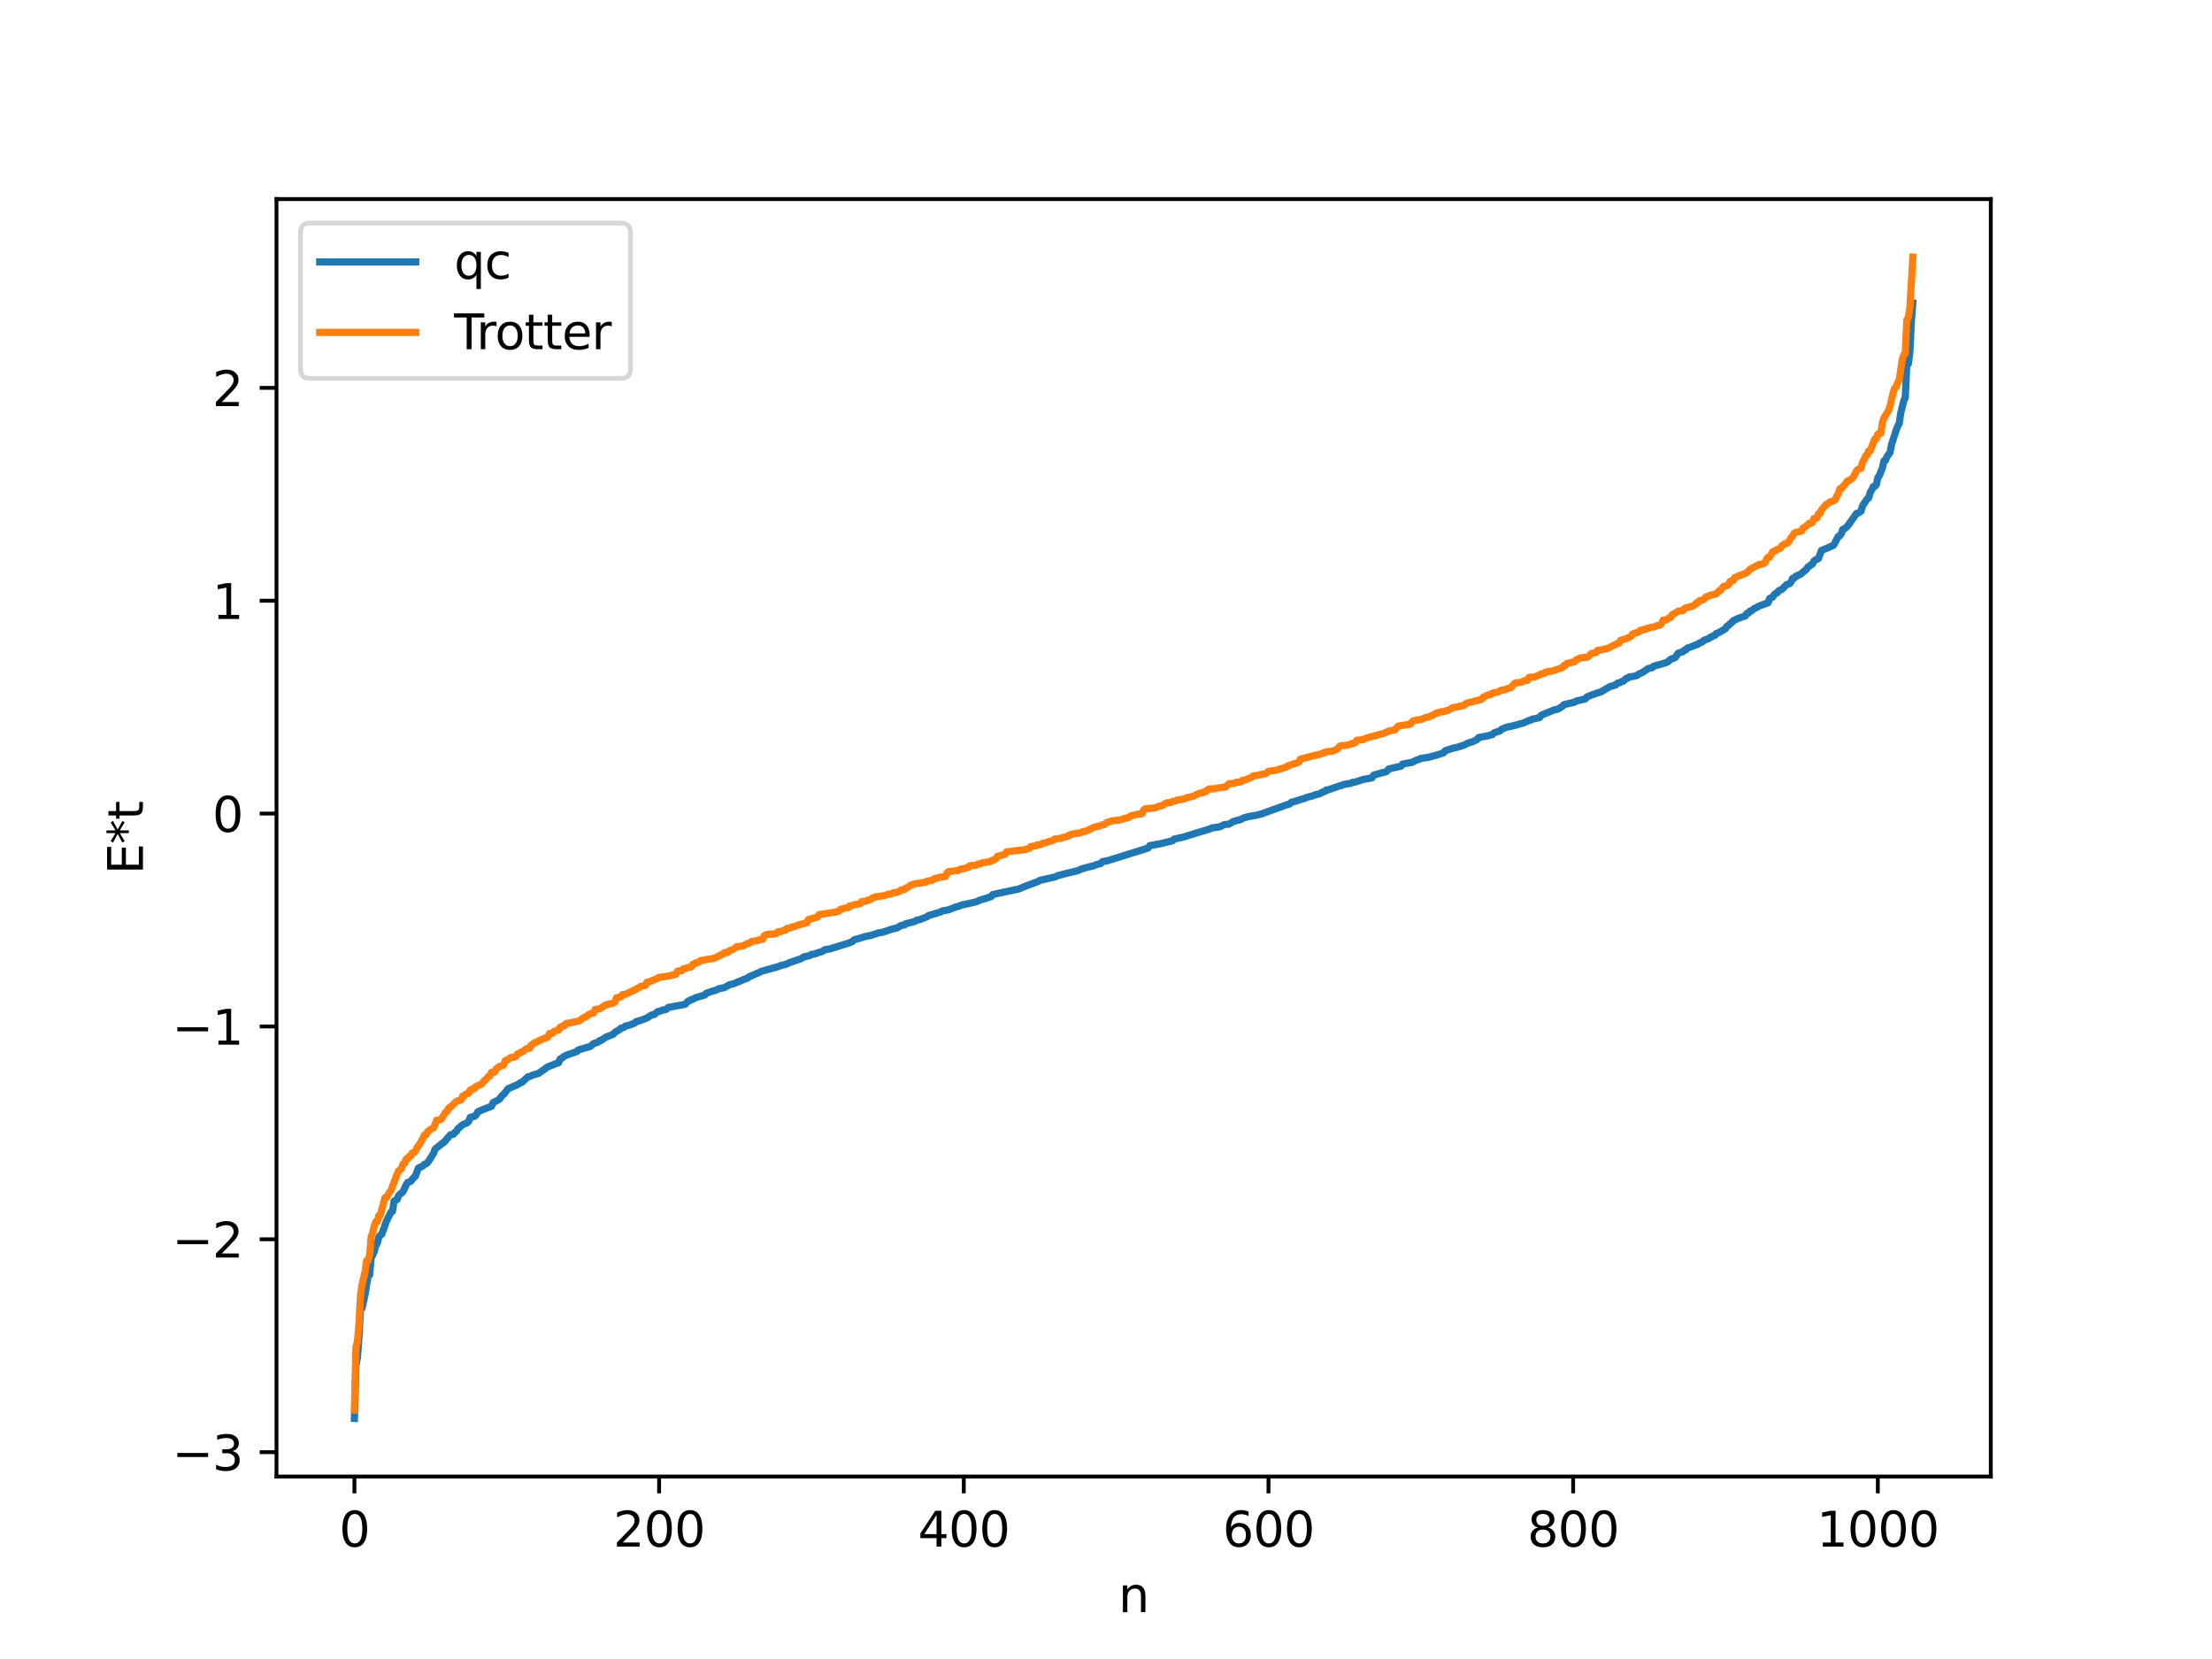 <?xml version="1.0" encoding="utf-8" standalone="no"?>
<!DOCTYPE svg PUBLIC "-//W3C//DTD SVG 1.1//EN"
  "http://www.w3.org/Graphics/SVG/1.1/DTD/svg11.dtd">
<svg xmlns:xlink="http://www.w3.org/1999/xlink" width="460.8pt" height="345.6pt" viewBox="0 0 460.8 345.6" xmlns="http://www.w3.org/2000/svg" version="1.1">
 <defs>
  <style type="text/css">*{stroke-linejoin: round; stroke-linecap: butt}</style>
 </defs>
 <g id="figure_1">
  <g id="patch_1">
   <path d="M 0 345.6 
L 460.8 345.6 
L 460.8 0 
L 0 0 
z
" style="fill: #ffffff"/>
  </g>
  <g id="axes_1">
   <g id="patch_2">
    <path d="M 57.6 307.584 
L 414.72 307.584 
L 414.72 41.472 
L 57.6 41.472 
z
" style="fill: #ffffff"/>
   </g>
   <g id="matplotlib.axis_1">
    <g id="xtick_1">
     <g id="line2d_1">
      <defs>
       <path id="m4619519df1" d="M 0 0 
L 0 3.5 
" style="stroke: #000000; stroke-width: 0.8"/>
      </defs>
      <g>
       <use xlink:href="#m4619519df1" x="73.833" y="307.584" style="stroke: #000000; stroke-width: 0.8"/>
      </g>
     </g>
     <g id="text_1">
      <!-- 0 -->
      <g transform="translate(70.651 322.182) scale(0.1 -0.1)">
       <defs>
        <path id="DejaVuSans-30" d="M 2034 4250 
Q 1547 4250 1301 3770 
Q 1056 3291 1056 2328 
Q 1056 1369 1301 889 
Q 1547 409 2034 409 
Q 2525 409 2770 889 
Q 3016 1369 3016 2328 
Q 3016 3291 2770 3770 
Q 2525 4250 2034 4250 
z
M 2034 4750 
Q 2819 4750 3233 4129 
Q 3647 3509 3647 2328 
Q 3647 1150 3233 529 
Q 2819 -91 2034 -91 
Q 1250 -91 836 529 
Q 422 1150 422 2328 
Q 422 3509 836 4129 
Q 1250 4750 2034 4750 
z
" transform="scale(0.016)"/>
       </defs>
       <use xlink:href="#DejaVuSans-30"/>
      </g>
     </g>
    </g>
    <g id="xtick_2">
     <g id="line2d_2">
      <g>
       <use xlink:href="#m4619519df1" x="137.304" y="307.584" style="stroke: #000000; stroke-width: 0.8"/>
      </g>
     </g>
     <g id="text_2">
      <!-- 200 -->
      <g transform="translate(127.76 322.182) scale(0.1 -0.1)">
       <defs>
        <path id="DejaVuSans-32" d="M 1228 531 
L 3431 531 
L 3431 0 
L 469 0 
L 469 531 
Q 828 903 1448 1529 
Q 2069 2156 2228 2338 
Q 2531 2678 2651 2914 
Q 2772 3150 2772 3378 
Q 2772 3750 2511 3984 
Q 2250 4219 1831 4219 
Q 1534 4219 1204 4116 
Q 875 4013 500 3803 
L 500 4441 
Q 881 4594 1212 4672 
Q 1544 4750 1819 4750 
Q 2544 4750 2975 4387 
Q 3406 4025 3406 3419 
Q 3406 3131 3298 2873 
Q 3191 2616 2906 2266 
Q 2828 2175 2409 1742 
Q 1991 1309 1228 531 
z
" transform="scale(0.016)"/>
       </defs>
       <use xlink:href="#DejaVuSans-32"/>
       <use xlink:href="#DejaVuSans-30" x="63.623"/>
       <use xlink:href="#DejaVuSans-30" x="127.246"/>
      </g>
     </g>
    </g>
    <g id="xtick_3">
     <g id="line2d_3">
      <g>
       <use xlink:href="#m4619519df1" x="200.775" y="307.584" style="stroke: #000000; stroke-width: 0.8"/>
      </g>
     </g>
     <g id="text_3">
      <!-- 400 -->
      <g transform="translate(191.231 322.182) scale(0.1 -0.1)">
       <defs>
        <path id="DejaVuSans-34" d="M 2419 4116 
L 825 1625 
L 2419 1625 
L 2419 4116 
z
M 2253 4666 
L 3047 4666 
L 3047 1625 
L 3713 1625 
L 3713 1100 
L 3047 1100 
L 3047 0 
L 2419 0 
L 2419 1100 
L 313 1100 
L 313 1709 
L 2253 4666 
z
" transform="scale(0.016)"/>
       </defs>
       <use xlink:href="#DejaVuSans-34"/>
       <use xlink:href="#DejaVuSans-30" x="63.623"/>
       <use xlink:href="#DejaVuSans-30" x="127.246"/>
      </g>
     </g>
    </g>
    <g id="xtick_4">
     <g id="line2d_4">
      <g>
       <use xlink:href="#m4619519df1" x="264.246" y="307.584" style="stroke: #000000; stroke-width: 0.8"/>
      </g>
     </g>
     <g id="text_4">
      <!-- 600 -->
      <g transform="translate(254.702 322.182) scale(0.1 -0.1)">
       <defs>
        <path id="DejaVuSans-36" d="M 2113 2584 
Q 1688 2584 1439 2293 
Q 1191 2003 1191 1497 
Q 1191 994 1439 701 
Q 1688 409 2113 409 
Q 2538 409 2786 701 
Q 3034 994 3034 1497 
Q 3034 2003 2786 2293 
Q 2538 2584 2113 2584 
z
M 3366 4563 
L 3366 3988 
Q 3128 4100 2886 4159 
Q 2644 4219 2406 4219 
Q 1781 4219 1451 3797 
Q 1122 3375 1075 2522 
Q 1259 2794 1537 2939 
Q 1816 3084 2150 3084 
Q 2853 3084 3261 2657 
Q 3669 2231 3669 1497 
Q 3669 778 3244 343 
Q 2819 -91 2113 -91 
Q 1303 -91 875 529 
Q 447 1150 447 2328 
Q 447 3434 972 4092 
Q 1497 4750 2381 4750 
Q 2619 4750 2861 4703 
Q 3103 4656 3366 4563 
z
" transform="scale(0.016)"/>
       </defs>
       <use xlink:href="#DejaVuSans-36"/>
       <use xlink:href="#DejaVuSans-30" x="63.623"/>
       <use xlink:href="#DejaVuSans-30" x="127.246"/>
      </g>
     </g>
    </g>
    <g id="xtick_5">
     <g id="line2d_5">
      <g>
       <use xlink:href="#m4619519df1" x="327.717" y="307.584" style="stroke: #000000; stroke-width: 0.8"/>
      </g>
     </g>
     <g id="text_5">
      <!-- 800 -->
      <g transform="translate(318.173 322.182) scale(0.1 -0.1)">
       <defs>
        <path id="DejaVuSans-38" d="M 2034 2216 
Q 1584 2216 1326 1975 
Q 1069 1734 1069 1313 
Q 1069 891 1326 650 
Q 1584 409 2034 409 
Q 2484 409 2743 651 
Q 3003 894 3003 1313 
Q 3003 1734 2745 1975 
Q 2488 2216 2034 2216 
z
M 1403 2484 
Q 997 2584 770 2862 
Q 544 3141 544 3541 
Q 544 4100 942 4425 
Q 1341 4750 2034 4750 
Q 2731 4750 3128 4425 
Q 3525 4100 3525 3541 
Q 3525 3141 3298 2862 
Q 3072 2584 2669 2484 
Q 3125 2378 3379 2068 
Q 3634 1759 3634 1313 
Q 3634 634 3220 271 
Q 2806 -91 2034 -91 
Q 1263 -91 848 271 
Q 434 634 434 1313 
Q 434 1759 690 2068 
Q 947 2378 1403 2484 
z
M 1172 3481 
Q 1172 3119 1398 2916 
Q 1625 2713 2034 2713 
Q 2441 2713 2670 2916 
Q 2900 3119 2900 3481 
Q 2900 3844 2670 4047 
Q 2441 4250 2034 4250 
Q 1625 4250 1398 4047 
Q 1172 3844 1172 3481 
z
" transform="scale(0.016)"/>
       </defs>
       <use xlink:href="#DejaVuSans-38"/>
       <use xlink:href="#DejaVuSans-30" x="63.623"/>
       <use xlink:href="#DejaVuSans-30" x="127.246"/>
      </g>
     </g>
    </g>
    <g id="xtick_6">
     <g id="line2d_6">
      <g>
       <use xlink:href="#m4619519df1" x="391.188" y="307.584" style="stroke: #000000; stroke-width: 0.8"/>
      </g>
     </g>
     <g id="text_6">
      <!-- 1000 -->
      <g transform="translate(378.463 322.182) scale(0.1 -0.1)">
       <defs>
        <path id="DejaVuSans-31" d="M 794 531 
L 1825 531 
L 1825 4091 
L 703 3866 
L 703 4441 
L 1819 4666 
L 2450 4666 
L 2450 531 
L 3481 531 
L 3481 0 
L 794 0 
L 794 531 
z
" transform="scale(0.016)"/>
       </defs>
       <use xlink:href="#DejaVuSans-31"/>
       <use xlink:href="#DejaVuSans-30" x="63.623"/>
       <use xlink:href="#DejaVuSans-30" x="127.246"/>
       <use xlink:href="#DejaVuSans-30" x="190.869"/>
      </g>
     </g>
    </g>
    <g id="text_7">
     <!-- n -->
     <g transform="translate(232.991 335.861) scale(0.1 -0.1)">
      <defs>
       <path id="DejaVuSans-6e" d="M 3513 2113 
L 3513 0 
L 2938 0 
L 2938 2094 
Q 2938 2591 2744 2837 
Q 2550 3084 2163 3084 
Q 1697 3084 1428 2787 
Q 1159 2491 1159 1978 
L 1159 0 
L 581 0 
L 581 3500 
L 1159 3500 
L 1159 2956 
Q 1366 3272 1645 3428 
Q 1925 3584 2291 3584 
Q 2894 3584 3203 3211 
Q 3513 2838 3513 2113 
z
" transform="scale(0.016)"/>
      </defs>
      <use xlink:href="#DejaVuSans-6e"/>
     </g>
    </g>
   </g>
   <g id="matplotlib.axis_2">
    <g id="ytick_1">
     <g id="line2d_7">
      <defs>
       <path id="m1ae6a3c38d" d="M 0 0 
L -3.5 0 
" style="stroke: #000000; stroke-width: 0.8"/>
      </defs>
      <g>
       <use xlink:href="#m1ae6a3c38d" x="57.6" y="302.511" style="stroke: #000000; stroke-width: 0.8"/>
      </g>
     </g>
     <g id="text_8">
      <!-- −3 -->
      <g transform="translate(35.858 306.311) scale(0.1 -0.1)">
       <defs>
        <path id="DejaVuSans-2212" d="M 678 2272 
L 4684 2272 
L 4684 1741 
L 678 1741 
L 678 2272 
z
" transform="scale(0.016)"/>
        <path id="DejaVuSans-33" d="M 2597 2516 
Q 3050 2419 3304 2112 
Q 3559 1806 3559 1356 
Q 3559 666 3084 287 
Q 2609 -91 1734 -91 
Q 1441 -91 1130 -33 
Q 819 25 488 141 
L 488 750 
Q 750 597 1062 519 
Q 1375 441 1716 441 
Q 2309 441 2620 675 
Q 2931 909 2931 1356 
Q 2931 1769 2642 2001 
Q 2353 2234 1838 2234 
L 1294 2234 
L 1294 2753 
L 1863 2753 
Q 2328 2753 2575 2939 
Q 2822 3125 2822 3475 
Q 2822 3834 2567 4026 
Q 2313 4219 1838 4219 
Q 1578 4219 1281 4162 
Q 984 4106 628 3988 
L 628 4550 
Q 988 4650 1302 4700 
Q 1616 4750 1894 4750 
Q 2613 4750 3031 4423 
Q 3450 4097 3450 3541 
Q 3450 3153 3228 2886 
Q 3006 2619 2597 2516 
z
" transform="scale(0.016)"/>
       </defs>
       <use xlink:href="#DejaVuSans-2212"/>
       <use xlink:href="#DejaVuSans-33" x="83.789"/>
      </g>
     </g>
    </g>
    <g id="ytick_2">
     <g id="line2d_8">
      <g>
       <use xlink:href="#m1ae6a3c38d" x="57.6" y="258.169" style="stroke: #000000; stroke-width: 0.8"/>
      </g>
     </g>
     <g id="text_9">
      <!-- −2 -->
      <g transform="translate(35.858 261.968) scale(0.1 -0.1)">
       <use xlink:href="#DejaVuSans-2212"/>
       <use xlink:href="#DejaVuSans-32" x="83.789"/>
      </g>
     </g>
    </g>
    <g id="ytick_3">
     <g id="line2d_9">
      <g>
       <use xlink:href="#m1ae6a3c38d" x="57.6" y="213.826" style="stroke: #000000; stroke-width: 0.8"/>
      </g>
     </g>
     <g id="text_10">
      <!-- −1 -->
      <g transform="translate(35.858 217.625) scale(0.1 -0.1)">
       <use xlink:href="#DejaVuSans-2212"/>
       <use xlink:href="#DejaVuSans-31" x="83.789"/>
      </g>
     </g>
    </g>
    <g id="ytick_4">
     <g id="line2d_10">
      <g>
       <use xlink:href="#m1ae6a3c38d" x="57.6" y="169.484" style="stroke: #000000; stroke-width: 0.8"/>
      </g>
     </g>
     <g id="text_11">
      <!-- 0 -->
      <g transform="translate(44.237 173.283) scale(0.1 -0.1)">
       <use xlink:href="#DejaVuSans-30"/>
      </g>
     </g>
    </g>
    <g id="ytick_5">
     <g id="line2d_11">
      <g>
       <use xlink:href="#m1ae6a3c38d" x="57.6" y="125.141" style="stroke: #000000; stroke-width: 0.8"/>
      </g>
     </g>
     <g id="text_12">
      <!-- 1 -->
      <g transform="translate(44.237 128.94) scale(0.1 -0.1)">
       <use xlink:href="#DejaVuSans-31"/>
      </g>
     </g>
    </g>
    <g id="ytick_6">
     <g id="line2d_12">
      <g>
       <use xlink:href="#m1ae6a3c38d" x="57.6" y="80.798" style="stroke: #000000; stroke-width: 0.8"/>
      </g>
     </g>
     <g id="text_13">
      <!-- 2 -->
      <g transform="translate(44.237 84.598) scale(0.1 -0.1)">
       <use xlink:href="#DejaVuSans-32"/>
      </g>
     </g>
    </g>
    <g id="text_14">
     <!-- E*t -->
     <g transform="translate(29.778 182.148) rotate(-90) scale(0.1 -0.1)">
      <defs>
       <path id="DejaVuSans-45" d="M 628 4666 
L 3578 4666 
L 3578 4134 
L 1259 4134 
L 1259 2753 
L 3481 2753 
L 3481 2222 
L 1259 2222 
L 1259 531 
L 3634 531 
L 3634 0 
L 628 0 
L 628 4666 
z
" transform="scale(0.016)"/>
       <path id="DejaVuSans-2a" d="M 3009 3897 
L 1888 3291 
L 3009 2681 
L 2828 2375 
L 1778 3009 
L 1778 1831 
L 1422 1831 
L 1422 3009 
L 372 2375 
L 191 2681 
L 1313 3291 
L 191 3897 
L 372 4206 
L 1422 3572 
L 1422 4750 
L 1778 4750 
L 1778 3572 
L 2828 4206 
L 3009 3897 
z
" transform="scale(0.016)"/>
       <path id="DejaVuSans-74" d="M 1172 4494 
L 1172 3500 
L 2356 3500 
L 2356 3053 
L 1172 3053 
L 1172 1153 
Q 1172 725 1289 603 
Q 1406 481 1766 481 
L 2356 481 
L 2356 0 
L 1766 0 
Q 1100 0 847 248 
Q 594 497 594 1153 
L 594 3053 
L 172 3053 
L 172 3500 
L 594 3500 
L 594 4494 
L 1172 4494 
z
" transform="scale(0.016)"/>
      </defs>
      <use xlink:href="#DejaVuSans-45"/>
      <use xlink:href="#DejaVuSans-2a" x="63.184"/>
      <use xlink:href="#DejaVuSans-74" x="113.184"/>
     </g>
    </g>
   </g>
   <g id="line2d_13">
    <path d="M 73.833 295.488 
L 74.15 284.489 
L 74.467 282.685 
L 74.785 278.553 
L 75.102 272.755 
L 75.42 272.54 
L 76.054 269.602 
L 76.689 265.762 
L 77.006 265.591 
L 77.324 261.947 
L 77.641 261.47 
L 77.958 260.702 
L 78.276 259.499 
L 78.593 258.996 
L 78.91 257.754 
L 79.228 257.313 
L 79.545 257.102 
L 80.497 254.394 
L 81.449 252.475 
L 81.767 252.333 
L 82.084 250.215 
L 82.401 249.984 
L 82.719 249.897 
L 83.036 249.071 
L 83.353 248.716 
L 83.671 248.543 
L 83.988 248.177 
L 84.623 246.81 
L 84.94 246.293 
L 85.258 246.246 
L 85.575 246.07 
L 86.21 245.284 
L 86.527 245.031 
L 87.162 243.328 
L 87.796 243.045 
L 88.114 242.857 
L 88.431 242.529 
L 88.748 242.464 
L 89.066 242.209 
L 90.018 240.739 
L 90.335 240.197 
L 90.653 239.35 
L 92.557 237.878 
L 93.826 236.401 
L 94.461 236.282 
L 94.778 235.878 
L 95.096 235.67 
L 95.413 235.099 
L 95.73 234.885 
L 96.365 234.308 
L 97.317 233.909 
L 97.634 233.63 
L 97.952 232.775 
L 98.586 232.593 
L 98.904 232.542 
L 99.221 232.205 
L 99.539 231.608 
L 100.808 231.057 
L 102.395 230.459 
L 102.712 229.695 
L 103.981 229.042 
L 104.616 228.226 
L 104.934 227.969 
L 105.886 226.771 
L 107.79 225.961 
L 108.424 225.541 
L 108.742 225.457 
L 110.011 224.289 
L 110.329 224.259 
L 110.963 223.969 
L 112.233 223.585 
L 114.137 222.221 
L 114.772 221.99 
L 115.724 221.608 
L 116.358 221.401 
L 116.676 220.608 
L 116.993 220.477 
L 117.628 219.981 
L 118.58 219.6 
L 120.167 219.059 
L 120.484 218.716 
L 122.705 218.07 
L 123.023 217.961 
L 123.658 217.39 
L 124.61 217.088 
L 124.927 216.763 
L 125.244 216.725 
L 126.196 216.064 
L 127.783 215.448 
L 128.1 215.042 
L 129.053 214.499 
L 129.37 214.183 
L 130.005 214.019 
L 130.322 213.728 
L 130.957 213.61 
L 131.909 213.251 
L 132.226 213.116 
L 132.543 212.811 
L 133.178 212.658 
L 133.813 212.436 
L 134.765 212.054 
L 135.717 211.455 
L 136.352 211.306 
L 136.986 210.747 
L 137.621 210.596 
L 137.939 210.431 
L 138.573 210.357 
L 138.891 210.182 
L 139.208 209.872 
L 142.699 209.229 
L 143.334 208.575 
L 143.651 208.465 
L 143.968 208.237 
L 144.286 208.193 
L 144.92 207.835 
L 146.824 207.282 
L 147.142 206.908 
L 148.729 206.375 
L 149.046 206.332 
L 149.681 205.981 
L 150.95 205.731 
L 151.902 205.168 
L 152.854 204.922 
L 155.393 203.861 
L 155.71 203.784 
L 156.028 203.494 
L 158.249 202.542 
L 158.567 202.349 
L 159.201 202.182 
L 159.836 201.988 
L 160.471 201.831 
L 161.105 201.63 
L 161.423 201.599 
L 161.74 201.434 
L 162.058 201.403 
L 162.692 201.12 
L 163.644 200.912 
L 164.596 200.49 
L 166.818 199.742 
L 167.453 199.339 
L 168.722 199.06 
L 169.039 198.808 
L 169.674 198.747 
L 170.309 198.492 
L 171.261 198.229 
L 171.896 197.805 
L 172.848 197.692 
L 173.8 197.384 
L 175.069 196.994 
L 176.973 196.401 
L 177.608 196.129 
L 177.925 195.774 
L 179.512 195.33 
L 180.147 195.117 
L 181.416 194.866 
L 183.003 194.343 
L 183.955 194.183 
L 185.859 193.526 
L 186.811 193.323 
L 187.763 192.772 
L 188.398 192.708 
L 188.715 192.427 
L 190.62 191.943 
L 190.937 191.688 
L 191.572 191.584 
L 193.158 190.965 
L 193.476 190.698 
L 194.428 190.44 
L 196.015 189.947 
L 196.332 189.758 
L 197.601 189.534 
L 199.188 188.911 
L 199.505 188.864 
L 200.458 188.497 
L 201.092 188.381 
L 202.362 188.095 
L 203.314 187.886 
L 204.266 187.461 
L 205.218 187.199 
L 206.487 186.763 
L 206.805 186.36 
L 208.074 186.076 
L 212.2 185.202 
L 213.469 184.662 
L 216.325 183.598 
L 216.643 183.374 
L 217.595 183.18 
L 219.816 182.67 
L 220.451 182.374 
L 221.086 182.234 
L 221.72 182.046 
L 224.577 181.363 
L 225.211 181.054 
L 226.798 180.592 
L 227.75 180.393 
L 228.385 180.127 
L 229.337 179.865 
L 229.654 179.5 
L 230.924 179.243 
L 233.78 178.348 
L 239.175 176.657 
L 239.492 176.166 
L 241.714 175.766 
L 244.253 175.149 
L 244.57 174.805 
L 246.474 174.392 
L 249.965 173.303 
L 250.6 173.137 
L 252.186 172.626 
L 252.504 172.461 
L 254.091 172.251 
L 255.043 171.769 
L 255.995 171.698 
L 256.947 171.109 
L 257.264 171.072 
L 257.581 170.917 
L 258.216 170.827 
L 259.168 170.366 
L 260.12 170.101 
L 261.072 169.943 
L 262.659 169.602 
L 267.737 167.763 
L 268.689 167.462 
L 269.006 167.13 
L 269.958 166.884 
L 270.91 166.561 
L 271.862 166.293 
L 272.18 166.11 
L 273.449 165.802 
L 274.084 165.539 
L 274.719 165.429 
L 275.671 164.945 
L 275.988 164.875 
L 276.305 164.56 
L 276.623 164.558 
L 279.162 163.68 
L 279.479 163.643 
L 279.796 163.44 
L 281.383 163.186 
L 281.7 162.996 
L 282.335 162.914 
L 283.922 162.389 
L 285.826 162.029 
L 286.143 161.488 
L 287.413 161.113 
L 288.048 160.942 
L 288.682 160.812 
L 289 160.576 
L 289.317 160.18 
L 290.269 159.959 
L 291.856 159.608 
L 292.173 159.176 
L 293.443 158.933 
L 294.077 158.852 
L 295.029 158.361 
L 295.347 158.298 
L 295.981 157.998 
L 297.568 157.757 
L 298.52 157.51 
L 299.155 157.335 
L 300.742 156.82 
L 301.059 156.4 
L 302.646 155.871 
L 303.598 155.659 
L 304.867 155.265 
L 305.82 154.788 
L 306.772 154.506 
L 307.724 154.047 
L 308.041 153.643 
L 309.945 153.283 
L 310.58 153.087 
L 310.897 153.05 
L 311.215 152.668 
L 312.484 152.259 
L 312.801 151.923 
L 313.753 151.513 
L 314.705 151.319 
L 315.975 150.998 
L 316.927 150.712 
L 317.244 150.664 
L 318.514 150.085 
L 318.831 150.059 
L 319.148 149.816 
L 320.1 149.643 
L 320.735 149.471 
L 321.053 149.022 
L 321.687 148.729 
L 323.909 147.831 
L 324.543 147.728 
L 325.496 147.099 
L 325.813 146.782 
L 328.034 146.277 
L 328.352 146.049 
L 330.256 145.591 
L 330.573 145.19 
L 331.525 144.791 
L 332.795 144.338 
L 333.429 144.184 
L 335.334 143.049 
L 336.603 142.678 
L 336.92 142.326 
L 337.555 142.17 
L 337.872 141.952 
L 338.19 141.898 
L 338.824 141.293 
L 339.142 141.262 
L 339.459 140.998 
L 340.411 140.884 
L 341.046 140.694 
L 341.363 140.433 
L 342.315 139.991 
L 343.267 139.313 
L 344.22 139.057 
L 344.537 138.758 
L 346.441 138.239 
L 347.393 137.919 
L 348.028 137.339 
L 348.98 136.992 
L 349.615 136.039 
L 350.567 135.785 
L 350.884 135.442 
L 351.201 135.392 
L 351.519 134.982 
L 352.153 134.809 
L 353.105 134.411 
L 353.74 134.193 
L 354.058 133.922 
L 354.692 133.696 
L 355.01 133.362 
L 355.962 133.038 
L 356.279 132.744 
L 356.596 132.675 
L 356.914 132.432 
L 357.231 132.38 
L 357.548 131.941 
L 357.866 131.9 
L 359.453 130.972 
L 359.77 130.43 
L 360.087 130.284 
L 360.405 129.923 
L 360.722 129.751 
L 361.039 129.335 
L 361.991 128.858 
L 363.578 128.313 
L 363.896 127.779 
L 364.213 127.721 
L 364.53 127.316 
L 364.848 127.255 
L 365.482 126.733 
L 365.8 126.635 
L 366.434 126.249 
L 368.339 125.553 
L 368.656 124.662 
L 369.291 124.363 
L 369.608 123.855 
L 369.925 123.595 
L 370.243 123.504 
L 370.56 123.04 
L 371.195 122.787 
L 372.147 121.804 
L 372.781 121.597 
L 373.099 121.263 
L 373.416 120.502 
L 373.734 120.469 
L 374.051 120.055 
L 374.368 120 
L 374.686 119.75 
L 375.003 119.68 
L 376.272 118.644 
L 376.59 118.139 
L 377.542 117.517 
L 377.859 116.93 
L 378.177 116.653 
L 378.811 116.352 
L 379.446 114.67 
L 380.715 114.151 
L 381.985 113.564 
L 382.937 111.754 
L 383.254 111.623 
L 383.572 111.171 
L 383.889 110.281 
L 384.206 110.166 
L 384.841 109.656 
L 386.745 106.952 
L 387.062 106.897 
L 387.697 106.492 
L 388.015 105.344 
L 388.967 103.935 
L 389.284 103.73 
L 389.601 102.54 
L 389.919 102.081 
L 390.236 101.377 
L 390.553 101.334 
L 390.871 100.974 
L 391.188 99.503 
L 391.505 99.063 
L 392.14 97.469 
L 392.458 96.019 
L 392.775 95.918 
L 393.092 95.123 
L 393.727 94.27 
L 394.044 92.594 
L 394.996 89.645 
L 395.314 88.77 
L 395.631 88.291 
L 395.948 86.108 
L 396.583 83.513 
L 396.9 82.858 
L 397.218 75.95 
L 397.535 75.802 
L 397.853 73.482 
L 398.17 66.968 
L 398.487 63.115 
L 398.487 63.115 
" clip-path="url(#p82c8a1f7fe)" style="fill: none; stroke: #1f77b4; stroke-width: 1.5; stroke-linecap: square"/>
   </g>
   <g id="line2d_14">
    <path d="M 73.833 293.754 
L 74.15 280.673 
L 74.467 279.392 
L 74.785 275.676 
L 75.102 269.888 
L 75.42 267.592 
L 76.054 264.914 
L 76.372 262.595 
L 76.689 262.595 
L 77.006 261.444 
L 77.324 257.654 
L 77.641 256.807 
L 77.958 255.4 
L 78.276 254.511 
L 78.593 254.511 
L 78.91 253.23 
L 79.228 253.185 
L 80.18 249.514 
L 80.497 249.514 
L 81.132 248.363 
L 81.449 248.007 
L 82.719 244.573 
L 83.036 243.886 
L 83.353 243.726 
L 83.671 243.398 
L 83.988 242.408 
L 84.305 242.319 
L 84.623 241.429 
L 84.94 241.429 
L 85.258 240.867 
L 85.575 240.798 
L 85.892 240.149 
L 86.21 240.104 
L 86.527 239.815 
L 86.844 239.133 
L 87.479 238.253 
L 88.431 236.433 
L 88.748 236.433 
L 89.066 235.757 
L 89.7 235.282 
L 90.335 234.925 
L 90.97 233.345 
L 91.605 233.303 
L 91.922 233.127 
L 92.874 231.624 
L 93.191 231.492 
L 93.509 230.805 
L 93.826 230.645 
L 95.096 229.42 
L 96.048 229.121 
L 96.365 228.348 
L 96.682 228.348 
L 97 227.958 
L 97.634 227.717 
L 97.952 227.068 
L 98.269 227.023 
L 98.586 226.734 
L 98.904 226.727 
L 99.221 226.288 
L 100.173 225.935 
L 100.491 225.671 
L 100.808 225.172 
L 101.125 224.971 
L 101.76 224.235 
L 102.077 224.127 
L 102.395 223.365 
L 103.029 223.352 
L 103.347 222.676 
L 103.981 222.201 
L 104.616 222.002 
L 104.934 221.844 
L 105.251 220.945 
L 105.886 220.724 
L 106.203 220.4 
L 106.52 220.264 
L 107.155 220.222 
L 107.472 220.046 
L 107.79 219.562 
L 108.107 219.501 
L 108.424 219.244 
L 108.742 219.176 
L 109.694 218.454 
L 110.329 218.372 
L 110.646 217.724 
L 110.963 217.564 
L 111.281 217.236 
L 111.598 217.209 
L 112.55 216.647 
L 114.137 216.04 
L 114.454 215.309 
L 115.089 215.267 
L 115.406 214.877 
L 116.041 214.636 
L 116.358 214.607 
L 116.676 213.987 
L 116.993 213.942 
L 117.31 213.653 
L 117.628 213.646 
L 117.945 213.207 
L 118.58 213.119 
L 119.215 212.971 
L 120.484 212.73 
L 120.801 212.589 
L 121.436 212.091 
L 121.753 211.889 
L 122.071 211.829 
L 122.705 211.311 
L 123.34 211.049 
L 123.658 211.045 
L 123.975 210.284 
L 124.927 210.158 
L 126.196 209.33 
L 126.514 209.311 
L 126.831 209.141 
L 127.466 209.066 
L 128.1 208.763 
L 128.418 207.864 
L 129.053 207.725 
L 129.37 207.643 
L 129.687 207.183 
L 130.322 207.141 
L 131.591 206.481 
L 131.909 206.419 
L 132.226 206.163 
L 132.543 206.095 
L 132.861 205.818 
L 133.178 205.726 
L 133.496 205.462 
L 134.448 205.291 
L 134.765 204.643 
L 135.717 204.364 
L 136.034 204.155 
L 136.352 204.128 
L 137.304 203.598 
L 138.891 203.39 
L 139.525 203.258 
L 140.795 202.959 
L 141.112 202.337 
L 141.747 202.186 
L 142.064 202.186 
L 142.381 201.803 
L 142.699 201.796 
L 143.334 201.555 
L 143.968 201.445 
L 144.286 200.906 
L 144.603 200.861 
L 144.92 200.572 
L 145.238 200.565 
L 145.555 200.428 
L 145.872 200.126 
L 146.507 200.038 
L 147.142 199.89 
L 148.729 199.649 
L 149.998 199.01 
L 150.315 198.808 
L 150.633 198.748 
L 150.95 198.437 
L 151.585 198.417 
L 151.902 198.073 
L 152.854 197.707 
L 153.489 197.203 
L 154.758 197.077 
L 155.71 196.537 
L 156.028 196.513 
L 156.662 196.089 
L 157.615 195.985 
L 158.249 195.749 
L 158.884 195.682 
L 159.201 194.914 
L 159.836 194.658 
L 161.105 194.562 
L 161.74 194.479 
L 162.058 194.102 
L 162.692 194.06 
L 163.327 193.791 
L 163.644 193.768 
L 163.962 193.407 
L 164.596 193.338 
L 164.914 193.117 
L 165.548 193.014 
L 166.183 192.737 
L 168.087 192.21 
L 168.405 191.562 
L 170.309 191.047 
L 170.626 190.527 
L 171.578 190.386 
L 174.117 189.995 
L 174.752 189.804 
L 175.069 189.441 
L 176.339 189.105 
L 176.656 189.105 
L 176.973 188.722 
L 177.291 188.715 
L 177.925 188.474 
L 178.877 188.316 
L 179.195 188.248 
L 179.512 187.825 
L 180.464 187.718 
L 180.781 187.49 
L 181.099 187.484 
L 181.416 187.347 
L 181.734 187.045 
L 182.051 187.018 
L 182.368 186.838 
L 184.272 186.568 
L 184.907 186.313 
L 185.542 186.252 
L 186.177 185.938 
L 186.811 185.919 
L 187.129 185.727 
L 187.446 185.667 
L 187.763 185.356 
L 188.398 185.335 
L 188.715 184.992 
L 189.033 184.886 
L 189.667 184.405 
L 190.62 184.109 
L 191.254 184.015 
L 191.889 183.988 
L 192.206 183.82 
L 192.841 183.776 
L 193.158 183.54 
L 194.11 183.432 
L 194.745 182.979 
L 195.38 182.904 
L 195.697 182.759 
L 196.967 182.601 
L 197.284 181.833 
L 197.601 181.576 
L 199.188 181.398 
L 199.505 181.364 
L 200.14 181.021 
L 200.775 180.979 
L 201.41 180.709 
L 201.727 180.687 
L 202.044 180.335 
L 203.314 180.257 
L 203.631 180.036 
L 204.266 179.933 
L 204.583 179.734 
L 205.535 179.614 
L 206.17 179.517 
L 206.805 179.168 
L 207.122 179.129 
L 207.439 178.896 
L 207.757 178.391 
L 209.343 177.993 
L 209.661 177.446 
L 210.93 177.305 
L 213.469 177.003 
L 214.421 176.723 
L 214.739 176.36 
L 215.373 176.247 
L 215.691 176.226 
L 216.008 176.024 
L 216.643 175.965 
L 216.96 175.893 
L 217.277 175.641 
L 217.912 175.545 
L 218.547 175.283 
L 219.181 175.167 
L 219.816 174.744 
L 221.086 174.637 
L 221.403 174.446 
L 222.355 174.266 
L 222.672 173.964 
L 222.99 173.937 
L 223.307 173.757 
L 224.894 173.533 
L 225.211 173.447 
L 225.529 173.232 
L 226.163 173.171 
L 228.067 172.275 
L 229.02 172.112 
L 229.337 171.911 
L 229.972 171.805 
L 230.606 171.324 
L 231.558 171.028 
L 232.193 170.934 
L 233.145 170.842 
L 234.732 170.374 
L 235.049 170.351 
L 235.684 169.898 
L 236.319 169.823 
L 236.636 169.678 
L 237.905 169.52 
L 238.223 168.752 
L 238.54 168.495 
L 240.444 168.317 
L 240.762 168.283 
L 241.396 167.94 
L 242.031 167.863 
L 242.983 167.254 
L 243.935 167.176 
L 244.253 166.955 
L 244.887 166.852 
L 245.205 166.653 
L 246.157 166.533 
L 246.791 166.436 
L 247.109 166.219 
L 248.696 165.815 
L 249.648 165.31 
L 250.6 165.121 
L 250.917 164.934 
L 251.234 164.912 
L 251.552 164.513 
L 251.869 164.358 
L 252.821 164.323 
L 253.456 164.196 
L 255.36 163.922 
L 255.995 163.279 
L 257.264 163.145 
L 257.581 162.943 
L 258.534 162.884 
L 258.851 162.56 
L 259.486 162.464 
L 260.12 162.154 
L 260.438 162.085 
L 261.072 161.64 
L 261.707 161.556 
L 262.659 161.346 
L 263.611 161.185 
L 264.246 160.676 
L 265.833 160.452 
L 268.054 159.757 
L 268.372 159.504 
L 269.324 159.194 
L 269.641 159.051 
L 269.958 159.031 
L 270.593 158.724 
L 270.91 158.129 
L 275.353 157.006 
L 275.671 156.817 
L 275.988 156.805 
L 276.305 156.597 
L 277.575 156.48 
L 278.527 156.088 
L 279.162 155.4 
L 279.796 155.322 
L 280.431 155.267 
L 281.383 155.03 
L 281.7 154.859 
L 282.018 154.859 
L 282.335 154.669 
L 282.653 154.21 
L 283.922 154.095 
L 284.557 153.771 
L 288.365 152.734 
L 289.317 152.291 
L 290.586 152.04 
L 291.221 151.277 
L 291.856 151.142 
L 293.443 150.929 
L 293.76 150.861 
L 294.395 150.168 
L 296.299 149.803 
L 296.934 149.479 
L 297.568 149.383 
L 298.203 149.073 
L 298.52 149.004 
L 299.155 148.559 
L 299.472 148.552 
L 300.107 148.285 
L 300.742 148.24 
L 301.059 148.103 
L 301.694 147.973 
L 302.646 147.397 
L 303.598 147.285 
L 304.233 147.07 
L 304.867 147.001 
L 305.502 146.487 
L 307.089 146.112 
L 307.406 145.97 
L 307.724 145.95 
L 308.676 145.643 
L 308.993 145.239 
L 309.945 144.772 
L 310.58 144.68 
L 310.897 144.395 
L 312.167 144.125 
L 312.801 143.752 
L 313.436 143.71 
L 314.071 143.413 
L 314.705 143.287 
L 315.34 142.589 
L 315.658 142.248 
L 316.927 142.137 
L 317.562 141.777 
L 318.196 141.727 
L 318.514 141.129 
L 319.783 141.002 
L 320.418 140.69 
L 320.735 140.609 
L 321.053 140.371 
L 321.687 140.309 
L 322.005 139.994 
L 322.639 139.885 
L 323.274 139.815 
L 323.909 139.605 
L 325.496 139.066 
L 325.813 138.628 
L 326.13 138.587 
L 326.448 138.196 
L 327.082 138.061 
L 328.034 137.848 
L 328.352 137.455 
L 329.304 137.029 
L 330.573 136.933 
L 330.891 136.774 
L 331.525 136.121 
L 332.16 135.992 
L 332.477 135.923 
L 332.795 135.478 
L 333.429 135.415 
L 334.381 135.184 
L 334.699 135.174 
L 336.92 134.05 
L 337.238 133.989 
L 337.555 133.406 
L 338.824 133.045 
L 339.777 132.562 
L 340.094 132.053 
L 341.363 131.663 
L 341.681 131.314 
L 342.315 131.247 
L 342.633 131.043 
L 342.95 131.036 
L 343.267 130.843 
L 343.585 130.824 
L 343.902 130.671 
L 344.537 130.629 
L 345.172 130.332 
L 345.806 130.206 
L 346.124 129.926 
L 346.441 129.167 
L 347.076 129.159 
L 347.71 128.696 
L 348.028 128.646 
L 348.345 128.01 
L 348.662 127.921 
L 349.615 127.29 
L 350.567 127.228 
L 350.884 126.786 
L 351.201 126.595 
L 351.836 126.524 
L 352.153 126.346 
L 352.471 126.319 
L 353.105 125.984 
L 353.423 125.547 
L 353.74 125.506 
L 354.058 125.115 
L 354.692 124.98 
L 355.01 124.796 
L 355.327 124.374 
L 355.962 124.199 
L 356.279 124.006 
L 357.548 123.709 
L 358.183 123.029 
L 358.5 122.911 
L 358.818 122.397 
L 359.135 122.103 
L 359.453 122.093 
L 360.087 121.811 
L 360.405 121.107 
L 361.039 120.968 
L 361.357 120.325 
L 363.896 119.301 
L 364.53 118.609 
L 366.434 117.59 
L 367.069 117.548 
L 367.704 117.195 
L 368.021 116.438 
L 368.339 116.086 
L 368.656 116.079 
L 369.291 114.929 
L 369.608 114.84 
L 370.243 114.447 
L 370.56 114.388 
L 370.877 114.19 
L 371.195 113.705 
L 371.829 113.265 
L 372.147 113.238 
L 372.464 113.048 
L 373.099 112.034 
L 373.416 111.688 
L 373.734 111.118 
L 374.051 110.925 
L 375.32 110.628 
L 375.638 109.947 
L 375.955 109.83 
L 376.907 109.022 
L 377.224 109.012 
L 377.542 108.846 
L 377.859 108.026 
L 378.494 107.887 
L 378.811 107.022 
L 379.129 107.01 
L 379.446 106.22 
L 380.398 105.132 
L 381.35 104.509 
L 381.667 104.481 
L 382.302 104.114 
L 382.62 103.357 
L 382.937 102.908 
L 383.254 101.848 
L 383.572 101.833 
L 383.889 101.366 
L 384.206 101.109 
L 384.841 100.184 
L 385.158 100.14 
L 385.793 99.679 
L 386.11 99.344 
L 386.745 98.065 
L 387.062 97.786 
L 387.697 97.546 
L 388.015 96.207 
L 388.332 95.765 
L 388.649 94.945 
L 388.967 94.821 
L 389.284 93.941 
L 389.601 93.929 
L 390.553 91.428 
L 390.871 91.4 
L 391.188 90.432 
L 391.505 90.29 
L 391.823 90.276 
L 392.14 88.028 
L 392.458 87.059 
L 393.41 85.526 
L 393.727 84.608 
L 394.362 81.864 
L 394.679 80.86 
L 394.996 80.632 
L 395.314 79.73 
L 395.631 79.192 
L 396.266 74.947 
L 396.583 73.978 
L 396.9 73.517 
L 397.218 66.649 
L 397.535 66.111 
L 397.853 64.128 
L 398.487 53.568 
L 398.487 53.568 
" clip-path="url(#p82c8a1f7fe)" style="fill: none; stroke: #ff7f0e; stroke-width: 1.5; stroke-linecap: square"/>
   </g>
   <g id="patch_3">
    <path d="M 57.6 307.584 
L 57.6 41.472 
" style="fill: none; stroke: #000000; stroke-width: 0.8; stroke-linejoin: miter; stroke-linecap: square"/>
   </g>
   <g id="patch_4">
    <path d="M 414.72 307.584 
L 414.72 41.472 
" style="fill: none; stroke: #000000; stroke-width: 0.8; stroke-linejoin: miter; stroke-linecap: square"/>
   </g>
   <g id="patch_5">
    <path d="M 57.6 307.584 
L 414.72 307.584 
" style="fill: none; stroke: #000000; stroke-width: 0.8; stroke-linejoin: miter; stroke-linecap: square"/>
   </g>
   <g id="patch_6">
    <path d="M 57.6 41.472 
L 414.72 41.472 
" style="fill: none; stroke: #000000; stroke-width: 0.8; stroke-linejoin: miter; stroke-linecap: square"/>
   </g>
   <g id="legend_1">
    <g id="patch_7">
     <path d="M 64.6 78.828 
L 129.342 78.828 
Q 131.342 78.828 131.342 76.828 
L 131.342 48.472 
Q 131.342 46.472 129.342 46.472 
L 64.6 46.472 
Q 62.6 46.472 62.6 48.472 
L 62.6 76.828 
Q 62.6 78.828 64.6 78.828 
z
" style="fill: #ffffff; opacity: 0.8; stroke: #cccccc; stroke-linejoin: miter"/>
    </g>
    <g id="line2d_15">
     <path d="M 66.6 54.57 
L 76.6 54.57 
L 86.6 54.57 
" style="fill: none; stroke: #1f77b4; stroke-width: 1.5; stroke-linecap: square"/>
    </g>
    <g id="text_15">
     <!-- qc -->
     <g transform="translate(94.6 58.07) scale(0.1 -0.1)">
      <defs>
       <path id="DejaVuSans-71" d="M 947 1747 
Q 947 1113 1208 752 
Q 1469 391 1925 391 
Q 2381 391 2643 752 
Q 2906 1113 2906 1747 
Q 2906 2381 2643 2742 
Q 2381 3103 1925 3103 
Q 1469 3103 1208 2742 
Q 947 2381 947 1747 
z
M 2906 525 
Q 2725 213 2448 61 
Q 2172 -91 1784 -91 
Q 1150 -91 751 415 
Q 353 922 353 1747 
Q 353 2572 751 3078 
Q 1150 3584 1784 3584 
Q 2172 3584 2448 3432 
Q 2725 3281 2906 2969 
L 2906 3500 
L 3481 3500 
L 3481 -1331 
L 2906 -1331 
L 2906 525 
z
" transform="scale(0.016)"/>
       <path id="DejaVuSans-63" d="M 3122 3366 
L 3122 2828 
Q 2878 2963 2633 3030 
Q 2388 3097 2138 3097 
Q 1578 3097 1268 2742 
Q 959 2388 959 1747 
Q 959 1106 1268 751 
Q 1578 397 2138 397 
Q 2388 397 2633 464 
Q 2878 531 3122 666 
L 3122 134 
Q 2881 22 2623 -34 
Q 2366 -91 2075 -91 
Q 1284 -91 818 406 
Q 353 903 353 1747 
Q 353 2603 823 3093 
Q 1294 3584 2113 3584 
Q 2378 3584 2631 3529 
Q 2884 3475 3122 3366 
z
" transform="scale(0.016)"/>
      </defs>
      <use xlink:href="#DejaVuSans-71"/>
      <use xlink:href="#DejaVuSans-63" x="63.477"/>
     </g>
    </g>
    <g id="line2d_16">
     <path d="M 66.6 69.249 
L 76.6 69.249 
L 86.6 69.249 
" style="fill: none; stroke: #ff7f0e; stroke-width: 1.5; stroke-linecap: square"/>
    </g>
    <g id="text_16">
     <!-- Trotter -->
     <g transform="translate(94.6 72.749) scale(0.1 -0.1)">
      <defs>
       <path id="DejaVuSans-54" d="M -19 4666 
L 3928 4666 
L 3928 4134 
L 2272 4134 
L 2272 0 
L 1638 0 
L 1638 4134 
L -19 4134 
L -19 4666 
z
" transform="scale(0.016)"/>
       <path id="DejaVuSans-72" d="M 2631 2963 
Q 2534 3019 2420 3045 
Q 2306 3072 2169 3072 
Q 1681 3072 1420 2755 
Q 1159 2438 1159 1844 
L 1159 0 
L 581 0 
L 581 3500 
L 1159 3500 
L 1159 2956 
Q 1341 3275 1631 3429 
Q 1922 3584 2338 3584 
Q 2397 3584 2469 3576 
Q 2541 3569 2628 3553 
L 2631 2963 
z
" transform="scale(0.016)"/>
       <path id="DejaVuSans-6f" d="M 1959 3097 
Q 1497 3097 1228 2736 
Q 959 2375 959 1747 
Q 959 1119 1226 758 
Q 1494 397 1959 397 
Q 2419 397 2687 759 
Q 2956 1122 2956 1747 
Q 2956 2369 2687 2733 
Q 2419 3097 1959 3097 
z
M 1959 3584 
Q 2709 3584 3137 3096 
Q 3566 2609 3566 1747 
Q 3566 888 3137 398 
Q 2709 -91 1959 -91 
Q 1206 -91 779 398 
Q 353 888 353 1747 
Q 353 2609 779 3096 
Q 1206 3584 1959 3584 
z
" transform="scale(0.016)"/>
       <path id="DejaVuSans-65" d="M 3597 1894 
L 3597 1613 
L 953 1613 
Q 991 1019 1311 708 
Q 1631 397 2203 397 
Q 2534 397 2845 478 
Q 3156 559 3463 722 
L 3463 178 
Q 3153 47 2828 -22 
Q 2503 -91 2169 -91 
Q 1331 -91 842 396 
Q 353 884 353 1716 
Q 353 2575 817 3079 
Q 1281 3584 2069 3584 
Q 2775 3584 3186 3129 
Q 3597 2675 3597 1894 
z
M 3022 2063 
Q 3016 2534 2758 2815 
Q 2500 3097 2075 3097 
Q 1594 3097 1305 2825 
Q 1016 2553 972 2059 
L 3022 2063 
z
" transform="scale(0.016)"/>
      </defs>
      <use xlink:href="#DejaVuSans-54"/>
      <use xlink:href="#DejaVuSans-72" x="46.334"/>
      <use xlink:href="#DejaVuSans-6f" x="85.197"/>
      <use xlink:href="#DejaVuSans-74" x="146.379"/>
      <use xlink:href="#DejaVuSans-74" x="185.588"/>
      <use xlink:href="#DejaVuSans-65" x="224.797"/>
      <use xlink:href="#DejaVuSans-72" x="286.32"/>
     </g>
    </g>
   </g>
  </g>
 </g>
 <defs>
  <clipPath id="p82c8a1f7fe">
   <rect x="57.6" y="41.472" width="357.12" height="266.112"/>
  </clipPath>
 </defs>
</svg>
